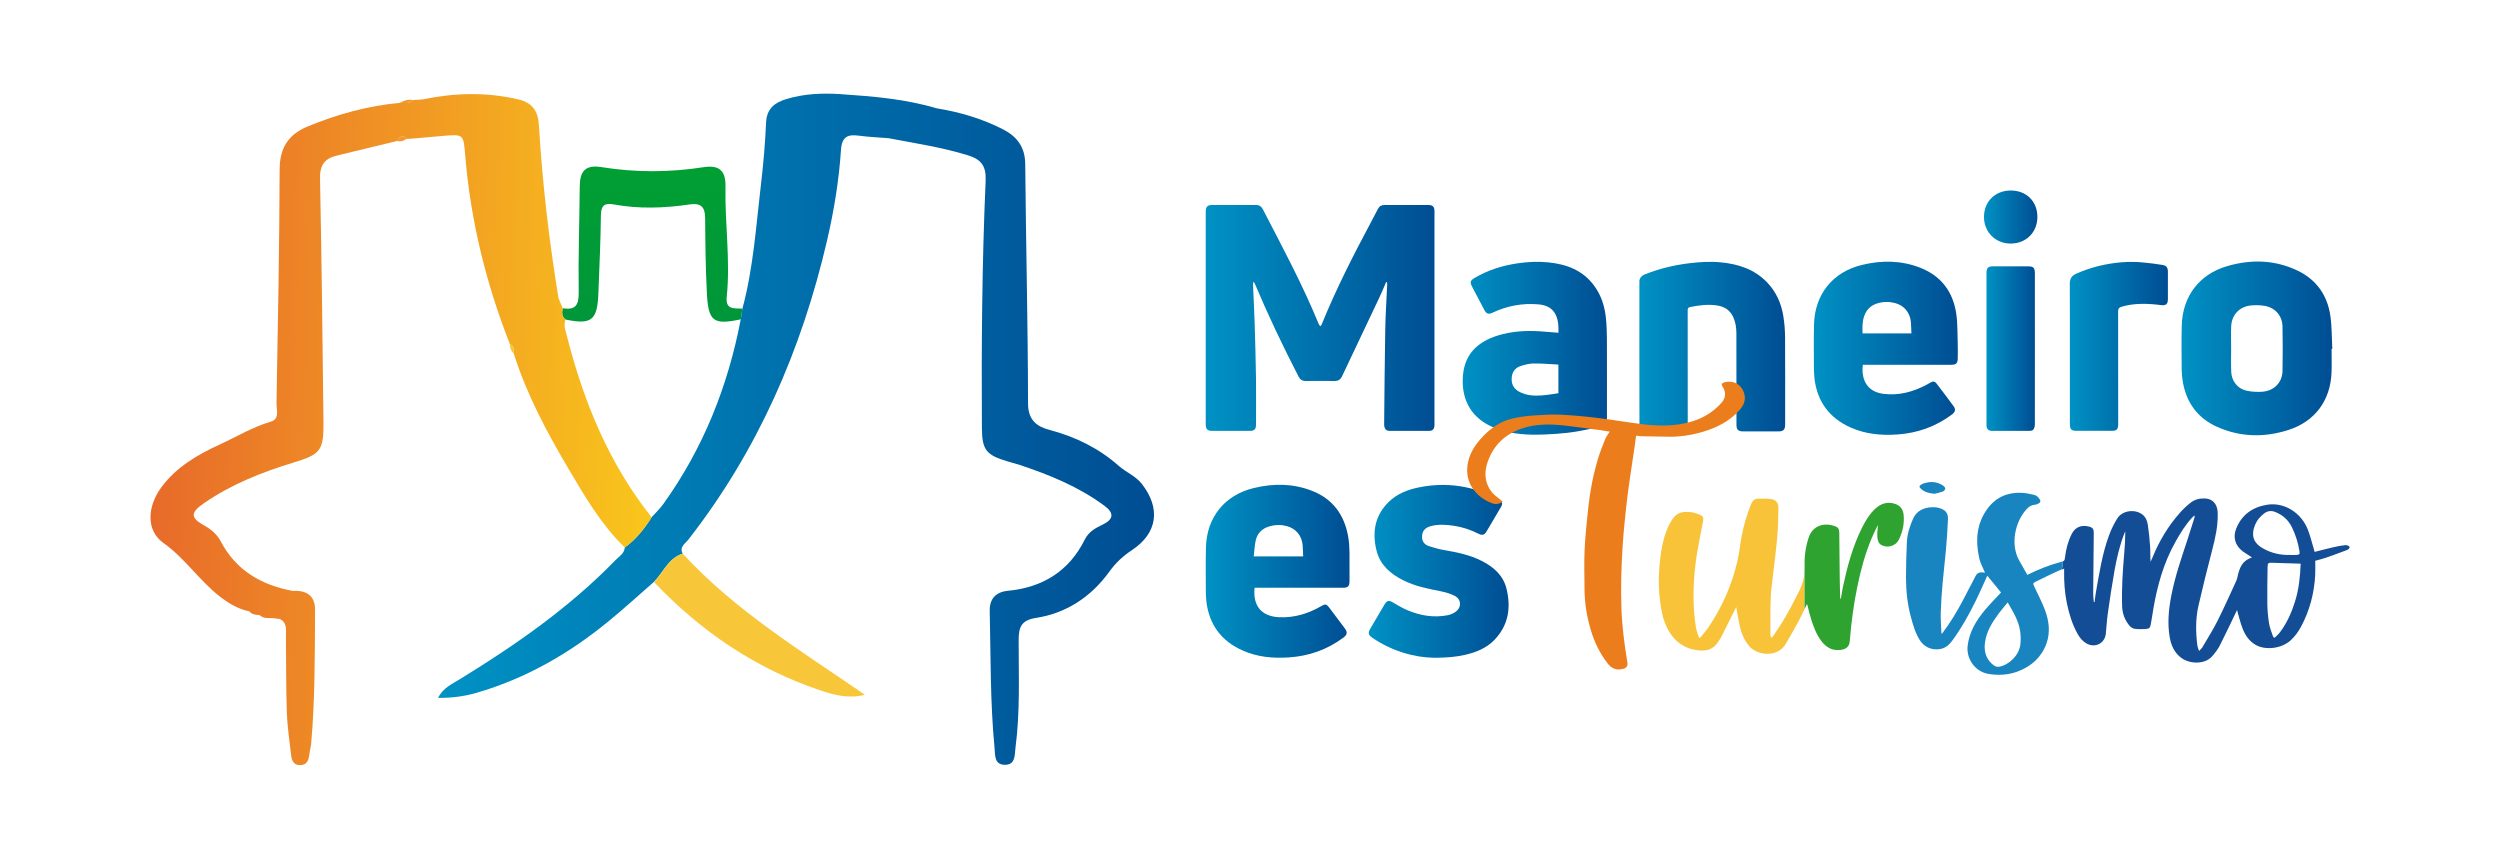 <?xml version="1.0" encoding="utf-8"?>
<!-- Generator: Adobe Illustrator 26.4.1, SVG Export Plug-In . SVG Version: 6.00 Build 0)  -->
<svg version="1.1" id="Capa_1" xmlns="http://www.w3.org/2000/svg" xmlns:xlink="http://www.w3.org/1999/xlink" x="0px" y="0px"
	 viewBox="0 0 1080 371" style="enable-background:new 0 0 1080 371;" xml:space="preserve">
<style type="text/css">
	.st0{fill:url(#SVGID_1_);}
	.st1{fill:url(#SVGID_00000170962770832262676920000012360679606743509676_);}
	.st2{fill:#F8C739;}
	.st3{fill:#F09A2E;}
	.st4{fill:url(#SVGID_00000148637800321388748700000011588178349604392337_);}
	.st5{fill:url(#SVGID_00000107589099988142629660000018037321553269475507_);}
	.st6{fill:url(#SVGID_00000147933074969968160120000002714456364239020704_);}
	.st7{fill:url(#SVGID_00000097480255917476963660000010452022186677548939_);}
	.st8{fill:url(#SVGID_00000037663361495929372520000007635628175218571177_);}
	.st9{fill:url(#SVGID_00000178909828655177971790000007662736453755395496_);}
	.st10{fill:url(#SVGID_00000059276193165364777090000016647219941848649101_);}
	.st11{fill:url(#SVGID_00000127748008227619833250000001327236801970080179_);}
	.st12{fill:url(#SVGID_00000078728341696436028570000009711930118619352765_);}
	.st13{fill:url(#SVGID_00000088827450859693068750000010422908796236380553_);}
	.st14{fill:url(#SVGID_00000028319552009610772870000016584629600646054051_);}
	.st15{fill:#1885C0;}
	.st16{fill:#134D95;}
	.st17{fill:#F8C339;}
	.st18{fill:#2FA330;}
	.st19{fill:#EB7D1C;}
</style>
<g>
	<g>
		<g>
			<linearGradient id="SVGID_1_" gradientUnits="userSpaceOnUse" x1="189.229" y1="185.433" x2="498.539" y2="185.433">
				<stop  offset="0" style="stop-color:#0092C4"/>
				<stop  offset="1" style="stop-color:#004D93"/>
			</linearGradient>
			<path class="st0" d="M493.23,209c-2.72-3.46-6.74-4.93-9.84-7.67c-8.7-7.71-18.71-12.61-29.92-15.58
				c-5.48-1.45-9.36-4.16-9.36-11.52c-0.04-34.45-0.92-68.9-1.21-103.35c-0.06-7.37-3.59-11.94-9.61-15.01
				c-9.02-4.61-18.65-7.47-28.65-9.07c-13.5-4.04-27.44-5.18-41.39-6.12c-7.93-0.54-15.86-0.22-23.59,2.13
				c-5.16,1.57-8.46,4.2-8.72,10.21c-0.38,8.85-1.15,17.71-2.19,26.51c-2.13,18-3.28,36.16-8.02,53.78
				c-0.24,1.54-0.48,3.08-0.72,4.62c-5.53,28.97-16.22,55.79-33.48,79.83c-1.47,2.05-3.35,3.8-5.04,5.69
				c-3.13,5-6.76,9.56-11.58,13.06c-0.2,2.66-2.46,3.86-4.03,5.48c-19.85,20.45-43.02,36.56-67.18,51.4
				c-3.38,2.08-7.29,3.75-9.48,8.1c6.06,0.03,11.33-0.66,16.54-2.16c21.33-6.17,40.14-17,57.2-30.99
				c6.66-5.46,13.02-11.28,19.52-16.94c4.1-4.12,6.23-10.26,12.45-12.23c-1.57-2.88,1.1-4.34,2.34-5.93
				c30.09-38.53,49.07-82.17,60.07-129.55c2.97-12.8,5.09-25.74,5.95-38.81c0.39-5.96,2.95-6.92,7.91-6.25
				c4.16,0.56,8.37,0.73,12.56,1.06c11.49,2.18,23.05,3.93,34.29,7.37c5.82,1.79,8.03,4.6,7.75,11.02
				c-1.57,35.6-1.84,71.22-1.62,106.85c0.06,9.46,1.89,11.66,11.06,14.39c1.79,0.53,3.61,0.98,5.38,1.57
				c12.92,4.3,25.45,9.43,36.51,17.61c4.38,3.24,3.86,5.89-0.79,8.14c-3.14,1.51-6.02,3.05-7.73,6.49
				c-6.79,13.62-18.14,20.63-33.1,22.08c-5.36,0.52-8.07,3.49-7.95,8.79c0.45,19.68,0.19,39.38,2.08,59
				c0.29,3.05-0.22,7.43,4.52,7.4c4.65-0.03,4.12-4.3,4.53-7.41c2.04-15.39,1.35-30.89,1.37-46.34c0.01-5.7,1.02-8.71,7.6-9.73
				c13.15-2.05,23.78-9.18,31.56-19.95c2.76-3.82,5.88-6.74,9.76-9.3C500.13,230.31,501.5,219.52,493.23,209z"/>
			
				<linearGradient id="SVGID_00000105406395428012653460000012179504985148767148_" gradientUnits="userSpaceOnUse" x1="281.799" y1="138.97" x2="281.799" y2="71.956">
				<stop  offset="0" style="stop-color:#00963A"/>
				<stop  offset="1" style="stop-color:#009F33"/>
			</linearGradient>
			<path style="fill:url(#SVGID_00000105406395428012653460000012179504985148767148_);" d="M244.33,138.04
				c-1.75-1.29-1.6-3.06-1.24-4.89c5.64,0.96,6.99-1.45,6.91-6.97c-0.23-15.22,0.32-30.45,0.45-45.68c0.06-6.41,2.3-9.45,9.42-8.3
				c14.65,2.37,29.41,2.31,44.07,0.03c6.78-1.05,9.6,1.56,9.47,8.23c-0.33,15.92,2.18,31.83,0.54,47.75
				c-0.61,5.93,3.46,4.84,6.79,5.12c-0.24,1.54-0.48,3.08-0.71,4.62c-11.86,2.52-14.05,1-14.67-11.39
				c-0.54-10.75-0.67-21.53-0.74-32.3c-0.03-4.8-1.74-6.68-6.73-5.94c-10.93,1.62-21.91,2-32.86-0.02c-3.88-0.71-5.4,0.51-5.44,4.72
				c-0.11,11.23-0.67,22.46-1.09,33.69C258.08,138.37,255.54,140.39,244.33,138.04z"/>
			<path class="st2" d="M282.49,251.41c4.1-4.12,6.23-10.26,12.45-12.23c22.72,24.7,51.18,42.01,78.68,60.95
				c-6.65,1.77-12.83,0.26-18.87-1.76C326.61,288.97,302.81,272.85,282.49,251.41z"/>
			<path class="st3" d="M171.37,60.93c1.18-1.29,2.17-3.5,4.2-0.92C174.31,60.96,172.91,61.28,171.37,60.93z"/>
			<path class="st3" d="M178.33,43.24c-1.58,1.83-3.69,1.14-5.64,1.2C174.45,43.45,176.27,42.76,178.33,43.24z"/>
			<path class="st2" d="M220.27,148.63c1.98,0.8,1.74,2.51,1.69,4.14C220.75,151.66,220.26,150.25,220.27,148.63z"/>
			
				<linearGradient id="SVGID_00000151512006457801475710000012199374405804635051_" gradientUnits="userSpaceOnUse" x1="66.436" y1="182.067" x2="282.69" y2="189.619">
				<stop  offset="0" style="stop-color:#E86A2A"/>
				<stop  offset="1" style="stop-color:#F9C61C"/>
			</linearGradient>
			<path style="fill:url(#SVGID_00000151512006457801475710000012199374405804635051_);" d="M245.01,145.53
				c-0.61-2.39-1.73-4.89-0.68-7.49c-1.75-1.29-1.6-3.06-1.24-4.89c-0.6-1.42-1.2-2.84-1.8-4.27c-4.06-24.86-7.01-49.86-8.49-75
				c-0.36-6.12-3.07-9.57-8.74-10.91c-13.82-3.26-27.66-2.91-41.49-0.02c-1.41,0.09-2.82,0.19-4.22,0.28
				c-1.58,1.83-3.69,1.14-5.64,1.2c-13.83,1.29-27.06,4.93-39.85,10.23c-8.19,3.39-12.02,9.15-12.05,18.44
				c-0.11,33.69-0.76,67.39-1.36,101.08c-0.05,2.76,1.52,6.82-2.46,7.98c-7.85,2.29-14.76,6.52-22.08,9.88
				c-9.6,4.4-18.72,9.71-25.18,18.43c-6.06,8.18-6.78,18.64,0.83,24.06c9.32,6.62,15.42,16.08,24.15,22.96
				c3.84,3.02,8.06,5.61,13,6.62c1.16,1.41,2.79,1.52,4.42,1.6l0-0.01c1.65,1.61,3.76,1.28,5.79,1.33
				c-0.36-0.66-0.78-1.08-1.24-1.35c0.46,0.27,0.88,0.69,1.24,1.35c0.99,0.13,1.98,0.26,2.97,0.39c3.28,1.57,2.6,4.63,2.64,7.33
				c0.14,10.98,0,21.97,0.38,32.94c0.21,6.27,1.18,12.53,1.89,18.78c0.26,2.26,1.23,4.11,3.9,4.07c2.62-0.04,3.55-1.77,3.84-4.12
				c0.23-1.85,0.76-3.67,0.92-5.52c1.65-19.1,1.53-38.27,1.65-57.41c0.04-6.27-3.82-8.57-9.68-8.21
				c-13.52-2.58-24.4-8.74-31.1-21.46c-1.33-2.53-3.76-4.96-6.79-6.62c-6.43-3.53-6.38-5.71-0.38-9.85
				c11.87-8.19,25.11-13.41,38.79-17.57c11.45-3.48,12.93-5.15,12.79-17.32c-0.39-35.09-0.77-70.18-1.49-105.26
				c-0.12-5.8,1.94-8.72,7.27-9.99c8.63-2.05,17.24-4.17,25.86-6.26c1.18-1.29,2.17-3.5,4.2-0.92c0.93-0.06,1.87-0.12,2.8-0.18
				c4.19-0.37,8.37-0.73,12.56-1.1c9.44-0.84,9.27-0.8,10.03,8.36c2.32,28.15,8.97,55.29,19.31,81.55c1.98,0.8,1.74,2.51,1.69,4.14
				l0,0c5.57,17.67,14.27,33.86,23.62,49.72c7.1,12.05,14.18,24.15,24.34,34.02c4.82-3.5,8.46-8.05,11.58-13.06
				C263.17,200.38,252.21,173.83,245.01,145.53z M116.24,265.56c-0.34-0.13-0.68-0.27-1.05-0.28
				C115.55,265.29,115.89,265.43,116.24,265.56z M114.99,265.29c-0.96,0-1.98,0.23-2.95,0.29l0,0l0,0l0,0l0,0
				C113.01,265.52,114.03,265.29,114.99,265.29z"/>
		</g>
	</g>
	<g>
		<g>
			
				<linearGradient id="SVGID_00000074421472590523968660000000167267020987505851_" gradientUnits="userSpaceOnUse" x1="520.857" y1="137.353" x2="619.676" y2="137.353">
				<stop  offset="0" style="stop-color:#0092C4"/>
				<stop  offset="1" style="stop-color:#004D93"/>
			</linearGradient>
			<path style="fill:url(#SVGID_00000074421472590523968660000000167267020987505851_);" d="M598.78,121.88
				c-0.94,2.18-1.82,4.38-2.84,6.52c-5.38,11.39-10.8,22.77-16.18,34.16c-0.67,1.42-1.68,2.06-3.27,2.03
				c-4.13-0.06-8.26-0.05-12.38,0c-1.54,0.02-2.47-0.61-3.18-1.99c-6.74-13.1-13.09-26.39-18.81-39.96
				c-0.11-0.27-0.28-0.52-0.43-0.77c-0.1,0.02-0.2,0.03-0.3,0.05c-0.03,0.39-0.09,0.78-0.08,1.16c0.22,5.33,0.51,10.66,0.68,15.99
				c0.25,8,0.47,16,0.59,24.01c0.1,6.72,0.03,13.45,0.02,20.18c0,2.22-0.66,2.88-2.84,2.88c-5.37,0-10.75,0-16.12,0
				c-1.98,0-2.71-0.71-2.77-2.67c-0.01-0.32,0-0.64,0-0.96c0-30.11,0-60.21,0-90.32c0-0.43-0.02-0.86,0.02-1.28
				c0.14-1.65,0.88-2.34,2.56-2.34c6.41-0.01,12.81,0,19.22-0.01c1.37,0,2.26,0.64,2.87,1.83c8.49,16.39,17.21,32.67,24.22,49.77
				c0.12,0.29,0.41,0.51,0.62,0.76c0.19-0.23,0.45-0.43,0.55-0.7c6.12-15.01,13.41-29.45,21.06-43.72c1.11-2.06,2.19-4.14,3.26-6.23
				c0.6-1.17,1.5-1.72,2.82-1.71c6.37,0.02,12.74,0,19.11,0.01c1.71,0,2.47,0.75,2.51,2.46c0.01,0.5,0,1,0,1.49
				c0,30.11,0,60.21,0,90.32c0,0.46,0.03,0.93-0.04,1.39c-0.17,1.18-0.89,1.89-2.07,1.89c-5.8,0.02-11.6,0.02-17.4,0
				c-1.19-0.01-1.9-0.67-2.15-1.84c-0.06-0.28-0.09-0.56-0.08-0.85c0.14-13.63,0.22-27.26,0.47-40.88
				c0.12-6.61,0.56-13.22,0.85-19.83c0.01-0.27-0.07-0.55-0.1-0.83C599.02,121.9,598.9,121.89,598.78,121.88z"/>
			
				<linearGradient id="SVGID_00000147179206731078886170000007522286910368809094_" gradientUnits="userSpaceOnUse" x1="942.433" y1="150.498" x2="1007.562" y2="150.498">
				<stop  offset="0" style="stop-color:#0092C4"/>
				<stop  offset="1" style="stop-color:#004D93"/>
			</linearGradient>
			<path style="fill:url(#SVGID_00000147179206731078886170000007522286910368809094_);" d="M1007.24,150.73
				c0,3.42,0.12,6.84-0.02,10.25c-0.48,12.02-7.13,21.07-18.6,24.76c-10.4,3.34-20.85,3.14-30.9-1.37
				c-8.43-3.79-13.28-10.54-14.78-19.65c-0.28-1.68-0.44-3.39-0.45-5.09c-0.04-6.33-0.13-12.67,0.03-19
				c0.32-12.55,7.49-22.1,19.53-25.64c10.24-3.01,20.47-2.8,30.26,1.8c8.25,3.88,13.09,10.62,14.4,19.58
				c0.69,4.72,0.59,9.56,0.84,14.35C1007.45,150.72,1007.35,150.72,1007.24,150.73z M963.85,150.62
				C963.85,150.62,963.86,150.62,963.85,150.62c0.01,3.34-0.1,6.69,0.04,10.02c0.17,4.02,2.73,7.27,6.63,8.14
				c2.18,0.49,4.51,0.59,6.74,0.45c5.05-0.32,8.68-3.97,8.78-8.87c0.13-6.43,0.12-12.87,0-19.3c-0.09-4.6-3.02-8.04-7.56-8.9
				c-1.95-0.37-4.03-0.39-6.02-0.21c-4.93,0.44-8.35,4.02-8.59,8.98C963.72,144.14,963.85,147.38,963.85,150.62z"/>
			
				<linearGradient id="SVGID_00000150090338083279105500000011557856538066955683_" gradientUnits="userSpaceOnUse" x1="631.871" y1="150.454" x2="694.19" y2="150.454">
				<stop  offset="0" style="stop-color:#0092C4"/>
				<stop  offset="1" style="stop-color:#004D93"/>
			</linearGradient>
			<path style="fill:url(#SVGID_00000150090338083279105500000011557856538066955683_);" d="M673.25,143.76
				c0.07-2.66,0-5.27-1.16-7.72c-1.46-3.07-4.2-4.25-7.34-4.54c-6.97-0.64-13.65,0.59-19.98,3.59c-1.69,0.8-2.64,0.51-3.51-1.13
				c-1.78-3.36-3.56-6.72-5.31-10.09c-1.03-1.97-0.82-2.68,1.09-3.81c5.74-3.38,11.97-5.33,18.53-6.3c4.41-0.65,8.85-0.88,13.3-0.42
				c7.97,0.81,15.01,3.46,19.91,10.23c2.95,4.07,4.43,8.73,4.96,13.66c0.33,3.07,0.43,6.17,0.44,9.26
				c0.05,11.35,0.02,22.7,0.02,34.06c0,2.18-0.52,2.87-2.65,3.49c-6.23,1.82-12.59,2.93-19.05,3.37c-3.69,0.25-7.39,0.45-11.08,0.36
				c-5.92-0.15-11.74-1.03-17.2-3.55c-9.49-4.38-13.07-12.71-12.21-22.18c0.84-9.3,6.55-14.45,14.97-17.08
				c6.11-1.9,12.42-2.24,18.78-1.8C668.19,143.34,670.64,143.55,673.25,143.76z M673.23,157.49c-3.65-0.18-7.23-0.51-10.8-0.46
				c-1.91,0.03-3.86,0.54-5.69,1.16c-2.33,0.8-3.55,2.67-3.69,5.12c-0.14,2.37,0.68,4.36,2.76,5.63c0.98,0.6,2.09,1.06,3.2,1.37
				c2.92,0.83,5.92,0.66,8.89,0.34c1.78-0.2,3.55-0.51,5.33-0.77C673.23,165.76,673.23,161.82,673.23,157.49z"/>
			
				<linearGradient id="SVGID_00000150063922755805774160000012803150666858949786_" gradientUnits="userSpaceOnUse" x1="783.575" y1="150.444" x2="845.789" y2="150.444">
				<stop  offset="0" style="stop-color:#0092C4"/>
				<stop  offset="1" style="stop-color:#004D93"/>
			</linearGradient>
			<path style="fill:url(#SVGID_00000150063922755805774160000012803150666858949786_);" d="M804.74,157.58
				c-0.79,6.81,2.13,11.71,8.91,12.56c6.61,0.83,12.75-0.83,18.57-3.89c0.63-0.33,1.23-0.71,1.85-1.05c1-0.55,1.77-0.49,2.46,0.41
				c2.53,3.3,5.05,6.61,7.49,9.97c0.93,1.28,0.6,2.43-0.69,3.41c-7,5.28-14.9,8.09-23.64,8.7c-6.98,0.49-13.79-0.14-20.23-3.01
				c-9.15-4.09-14.4-11.14-15.6-21.12c-0.22-1.86-0.25-3.76-0.26-5.64c-0.02-5.94-0.09-11.89,0.06-17.83
				c0.34-13,8.11-22.61,20.75-25.66c8.51-2.05,17.01-1.98,25.25,1.28c8.89,3.52,13.99,10.29,15.41,19.63
				c0.66,4.33,0.51,8.78,0.67,13.18c0.08,2.06,0.02,4.13,0.01,6.19c-0.01,2.21-0.65,2.87-2.85,2.87c-12.28,0.01-24.55,0-36.83,0
				C805.63,157.58,805.17,157.58,804.74,157.58z M825.73,144.03c-0.08-1.71-0.09-3.37-0.24-5.02c-0.38-4.02-2.96-7.08-6.81-8.09
				c-2.52-0.66-5.06-0.63-7.57,0.11c-2.82,0.83-4.74,2.63-5.74,5.39c-0.89,2.45-0.83,5-0.74,7.6
				C811.65,144.03,818.6,144.03,825.73,144.03z"/>
			
				<linearGradient id="SVGID_00000137109518750681808970000012424181935734547341_" gradientUnits="userSpaceOnUse" x1="708.206" y1="149.736" x2="771.191" y2="149.736">
				<stop  offset="0" style="stop-color:#0092C4"/>
				<stop  offset="1" style="stop-color:#004D93"/>
			</linearGradient>
			<path style="fill:url(#SVGID_00000137109518750681808970000012424181935734547341_);" d="M708.21,152.62
				c0-10.03,0-20.07,0.01-30.1c0-0.74-0.07-1.59,0.26-2.19c0.37-0.68,1.06-1.37,1.78-1.66c6.21-2.54,12.67-4.1,19.33-4.93
				c4.64-0.58,9.28-0.85,13.94-0.39c7.51,0.74,14.39,2.99,19.79,8.58c3.93,4.06,6.16,9.02,7.06,14.53c0.5,3.07,0.75,6.22,0.77,9.33
				c0.08,12.31,0.03,24.62,0.03,36.94c0,0.28,0.01,0.57,0,0.85c-0.06,2.09-0.77,2.77-2.89,2.78c-5.12,0-10.25,0-15.37,0
				c-2,0-2.77-0.77-2.77-2.78c-0.01-13.24,0-26.48-0.03-39.71c-0.01-2.35-0.37-4.67-1.35-6.85c-1.39-3.08-3.9-4.62-7.12-5.08
				c-3.88-0.55-7.72-0.09-11.54,0.71c-0.84,0.18-1.04,0.57-1.03,1.38c0.02,16.16,0.02,32.31,0.02,48.47c0,0.36,0,0.71,0,1.07
				c-0.04,2.13-0.71,2.8-2.83,2.8c-5.05,0-10.11,0-15.16,0c-2.19,0-2.87-0.69-2.87-2.99C708.2,173.12,708.21,162.87,708.21,152.62z"
				/>
			
				<linearGradient id="SVGID_00000170980813325431431220000000715720672851549326_" gradientUnits="userSpaceOnUse" x1="894.148" y1="149.641" x2="936.535" y2="149.641">
				<stop  offset="0" style="stop-color:#0092C4"/>
				<stop  offset="1" style="stop-color:#004D93"/>
			</linearGradient>
			<path style="fill:url(#SVGID_00000170980813325431431220000000715720672851549326_);" d="M894.18,152.62c0-10,0.04-20-0.03-30
				c-0.02-2.24,0.82-3.52,2.86-4.42c6.3-2.79,12.87-4.36,19.73-4.91c5.87-0.47,11.64,0.25,17.4,1.16c1.71,0.27,2.38,1.1,2.39,2.84
				c0.01,4.02,0.01,8.04,0,12.06c-0.01,2.03-0.9,2.71-2.89,2.46c-5.74-0.71-11.47-0.97-17.13,0.71c-1.08,0.32-1.49,0.77-1.48,1.97
				c0.05,15.94,0.03,31.89,0.03,47.83c0,0.43,0.01,0.85-0.01,1.28c-0.07,1.89-0.73,2.52-2.64,2.52c-5.05,0-10.11,0-15.16,0
				c-2.49,0-3.06-0.57-3.06-3.09C894.18,172.91,894.18,162.76,894.18,152.62z"/>
			
				<linearGradient id="SVGID_00000027597527069938809590000000923217318812857777_" gradientUnits="userSpaceOnUse" x1="858.162" y1="150.596" x2="879.073" y2="150.596">
				<stop  offset="0" style="stop-color:#0092C4"/>
				<stop  offset="1" style="stop-color:#004D93"/>
			</linearGradient>
			<path style="fill:url(#SVGID_00000027597527069938809590000000923217318812857777_);" d="M879.07,150.61
				c0,10.74,0,21.49-0.01,32.23c0,0.53-0.02,1.07-0.13,1.59c-0.22,1.1-0.88,1.7-1.99,1.7c-5.51,0.02-11.03,0.03-16.54,0
				c-1.37-0.01-2.15-0.85-2.23-2.21c-0.02-0.35-0.01-0.71-0.01-1.07c0-21.56,0-43.11,0-64.67c0-2.54,0.6-3.13,3.13-3.13
				c4.87,0,9.75,0,14.62,0c2.56,0,3.15,0.58,3.15,3.12C879.07,128.98,879.07,139.79,879.07,150.61z"/>
			
				<linearGradient id="SVGID_00000093138734809687035590000008274217173116175785_" gradientUnits="userSpaceOnUse" x1="857.08" y1="93.756" x2="880.154" y2="93.756">
				<stop  offset="0" style="stop-color:#0092C4"/>
				<stop  offset="1" style="stop-color:#004D93"/>
			</linearGradient>
			<path style="fill:url(#SVGID_00000093138734809687035590000008274217173116175785_);" d="M868.67,82.3
				c6.77,0.01,11.5,4.73,11.48,11.46c-0.01,6.62-4.91,11.47-11.56,11.46c-6.58-0.01-11.54-4.98-11.51-11.53
				C857.1,87.03,861.93,82.29,868.67,82.3z"/>
		</g>
		<g>
			
				<linearGradient id="SVGID_00000115502322001491743330000009652438489541570714_" gradientUnits="userSpaceOnUse" x1="520.857" y1="246.777" x2="582.985" y2="246.777">
				<stop  offset="0" style="stop-color:#0092C4"/>
				<stop  offset="1" style="stop-color:#004D93"/>
			</linearGradient>
			<path style="fill:url(#SVGID_00000115502322001491743330000009652438489541570714_);" d="M541.99,253.91
				c-0.83,7.56,2.76,12.39,10.62,12.73c6.61,0.29,12.68-1.58,18.35-4.9c1.47-0.87,2.11-0.78,3.16,0.6c2.3,3.03,4.58,6.06,6.84,9.12
				c1.26,1.7,1.04,2.76-0.67,4.03c-6.97,5.18-14.81,7.92-23.46,8.51c-6.9,0.47-13.63-0.15-20-2.98
				c-9.19-4.08-14.47-11.13-15.67-21.15c-0.21-1.72-0.25-3.47-0.25-5.21c-0.01-6.08-0.09-12.16,0.06-18.23
				c0.34-12.98,8.11-22.59,20.74-25.62c8.51-2.05,16.99-1.98,25.22,1.28c8.88,3.52,13.8,10.31,15.46,19.6
				c0.84,4.69,0.56,9.42,0.6,14.14c0.02,1.74,0.01,3.48,0,5.22c-0.01,2.2-0.65,2.86-2.86,2.86c-12.26,0.01-24.53,0-36.79,0
				C542.87,253.91,542.42,253.91,541.99,253.91z M541.62,240.36c7.31,0,14.25,0,21.35,0c-0.08-1.69-0.1-3.31-0.24-4.93
				c-0.34-4-2.89-7.07-6.73-8.13c-2.44-0.68-4.91-0.66-7.36,0c-3.2,0.87-5.42,2.87-6.16,6.11
				C541.97,235.64,541.9,237.95,541.62,240.36z"/>
			
				<linearGradient id="SVGID_00000124847134412168904990000006472802348186914227_" gradientUnits="userSpaceOnUse" x1="591.291" y1="246.818" x2="651.738" y2="246.818">
				<stop  offset="0" style="stop-color:#0092C4"/>
				<stop  offset="1" style="stop-color:#004D93"/>
			</linearGradient>
			<path style="fill:url(#SVGID_00000124847134412168904990000006472802348186914227_);" d="M619.8,284.16
				c-8.85-0.08-18.28-2.82-26.8-8.53c-1.94-1.3-2.15-2.15-0.98-4.14c1.97-3.37,3.96-6.73,5.94-10.09c0.09-0.15,0.18-0.31,0.27-0.46
				c1-1.52,1.79-1.66,3.37-0.76c2.06,1.18,4.09,2.45,6.26,3.37c5.62,2.39,11.48,3.41,17.56,2.22c1.15-0.23,2.31-0.75,3.29-1.4
				c2.74-1.82,2.69-5.44-0.23-6.94c-1.92-0.99-4.09-1.61-6.22-2.03c-5.5-1.08-10.99-2.16-16.06-4.71
				c-5.46-2.75-9.93-6.53-11.5-12.68c-2.03-7.93-0.83-15.26,5.26-21.21c3.53-3.44,7.99-5.21,12.75-6.2
				c12.19-2.53,23.76-0.7,34.74,5.1c1.5,0.79,1.85,1.79,1.01,3.24c-2.09,3.63-4.22,7.23-6.38,10.82c-0.83,1.38-1.8,1.61-3.37,0.82
				c-3.42-1.72-6.99-2.92-10.78-3.47c-3.21-0.47-6.44-0.67-9.63,0.12c-2.82,0.69-4.08,2.33-3.97,4.97c0.08,1.92,1.22,3.14,2.89,3.7
				c2.17,0.73,4.41,1.34,6.66,1.73c5.6,0.97,11.15,2.1,16.27,4.71c5.13,2.61,9.27,6.26,10.67,12.03c2.01,8.24,0.8,15.9-5.37,22.2
				c-3.38,3.45-7.74,5.19-12.36,6.28C629.2,283.77,625.21,284.12,619.8,284.16z"/>
		</g>
		<g>
			<path class="st15" d="M890.09,242.82c-4.92,1.32-9.62,3.19-14.28,5.53c-1.13-2-2.25-4.02-3.41-6.02
				c-4.1-7.07-1.9-17.12,3.23-22.52c0.98-1.03,2.09-1.7,3.57-1.79c0.6-0.03,1.22-0.39,1.76-0.72c0.55-0.33,0.6-0.85,0.28-1.44
				c-0.59-1.05-1.45-1.84-2.58-2.1c-1.73-0.41-3.5-0.77-5.27-0.86c-6.06-0.31-11.14,1.91-14.74,6.76
				c-4.81,6.49-5.33,13.91-3.61,21.53c0.48,2.15,1.64,4.15,2.48,6.2c-0.09-0.01-0.31-0.04-0.53-0.07c-1.43-0.21-2.75-0.09-3.58,1.6
				c-0.97,1.99-2.08,3.91-3.08,5.89c-2.63,5.21-5.38,10.34-8.68,15.17c-0.87,1.27-1.79,2.51-2.83,3.94
				c-0.09-0.49-0.16-0.71-0.16-0.93c-0.1-2.8-0.35-5.61-0.26-8.41c0.14-4.27,0.44-8.53,0.81-12.78c0.42-4.84,1.05-9.65,1.46-14.49
				c0.38-4.35,0.65-8.71,0.85-13.07c0.13-2.76-1.3-4.07-3.82-4.8c-0.68-0.2-1.41-0.3-2.12-0.32c-3.28-0.1-7.27,0.81-9.15,5.01
				c-1.45,3.25-2.51,6.59-2.67,10.13c-0.23,5.15-0.39,10.3-0.37,15.45c0.02,5.68,0.62,11.32,2.11,16.83
				c0.94,3.49,1.92,6.97,3.89,10.06c1.93,3.03,5.28,4.4,8.78,3.78c2.38-0.42,3.94-1.9,5.28-3.73c3.82-5.19,6.94-10.8,9.79-16.54
				c1.88-3.77,3.54-7.65,5.27-11.42c1.96,2.39,3.97,4.85,5.94,7.26c-2.34,2.53-4.69,4.89-6.83,7.43c-3.81,4.51-6.81,9.42-7.59,15.47
				c-0.73,5.67,3.18,11.25,8.81,12.24c4.39,0.77,8.74,0.53,12.9-1.05c5.81-2.21,10.17-6.08,12.32-12.03
				c1.73-4.82,1.13-9.69-0.59-14.36c-1.28-3.47-3.04-6.76-4.6-10.12c-0.7-1.51-0.76-1.59,0.76-2.35c3.17-1.59,6.38-3.09,9.59-4.6
				c0.41-0.2,0.89-0.36,1.34-0.52c0.48-1.18,0.66-2.36,0.55-3.54C890.87,242.61,890.54,242.7,890.09,242.82z M872.76,278.64
				c-0.58,4.4-4.72,8.57-9.1,9.38c-1.36,0.25-2.41-0.55-3.3-1.39c-2.62-2.46-3.3-5.62-2.85-9.04c0.64-4.84,3.17-8.83,6.01-12.64
				c1.17-1.56,2.46-3.04,3.81-4.71c2.37,4.13,4.8,8.01,5.4,12.64C872.98,274.78,873.01,276.75,872.76,278.64z"/>
			<path class="st16" d="M1014.93,236.15c-0.16-0.4-1.16-0.71-1.74-0.65c-1.68,0.17-3.34,0.48-4.99,0.86
				c-2.75,0.63-5.47,1.35-8.3,2.06c-0.13-0.5-0.23-0.94-0.36-1.36c-0.85-2.8-1.52-5.66-2.59-8.37
				c-2.84-7.13-10.06-11.87-17.59-10.64c-6.29,1.03-10.91,4.3-13.32,10.3c-1.51,3.74-0.45,7.3,2.73,9.75c1,0.77,2.11,1.4,3.17,2.1
				c0.28,0.18,0.55,0.37,0.91,0.62c-3.2,1.14-4.86,2.79-6,7.27c-0.24,0.94-0.37,1.94-0.77,2.81c-2.66,5.79-5.25,11.62-8.12,17.32
				c-1.97,3.92-4.33,7.64-6.55,11.43c-0.29,0.5-0.79,0.88-1.42,1.56c-0.31-0.96-0.63-1.61-0.72-2.28
				c-0.75-5.83-0.83-11.66,0.5-17.41c1.84-7.98,3.81-15.94,5.88-23.86c1.39-5.32,2.57-10.63,2.4-16.17
				c-0.11-3.69-2.16-6.02-5.45-6.16c-2.29-0.1-4.46,0.41-6.25,1.83c-1.58,1.24-3.07,2.63-4.42,4.13
				c-5.19,5.78-9.11,12.36-12.05,19.53c-0.26,0.64-0.56,1.26-0.84,1.9c-0.16-2.27-0.04-4.49-0.19-6.7
				c-0.21-3.11-0.53-6.22-0.99-9.31c-0.24-1.64-0.87-3.25-2.23-4.35c-3.23-2.61-8.78-1.89-10.97,1.62
				c-1.42,2.27-2.62,4.74-3.55,7.26c-2.96,8.01-4.21,16.43-5.7,24.78c-0.24,1.35-0.37,2.71-0.55,4.07c-0.11,0-0.22,0-0.32,0
				c-0.1-1.22-0.28-2.43-0.28-3.65c0.06-8.71,0.15-17.42,0.25-26.13c0.02-1.67-0.36-2.38-1.99-2.81c-2.67-0.71-5.75-0.32-7.5,3.11
				c-1.59,3.11-2.45,6.43-2.9,9.87c-0.18,1.4-0.21,1.75-0.96,2.04c0.11,1.18-0.07,2.36-0.55,3.54c0.37-0.14,0.7-0.28,1.1-0.43
				c0,0.41,0,0.69,0,0.98c-0.08,4.67,0.23,9.32,1.17,13.9c0.96,4.67,2.33,9.21,4.68,13.39c0.94,1.67,2.12,3.12,3.83,4.08
				c3.68,2.07,7.86,0,8.32-4.17c0.32-2.91,0.44-5.85,0.86-8.75c0.89-6.22,1.8-12.43,2.91-18.61c0.98-5.44,2.22-10.84,4.25-16.01
				c0.12-0.31,0.27-0.6,0.4-0.91c0,3.12-0.17,6.17-0.43,9.21c-0.67,7.7-1.2,15.41-0.94,23.15c0.11,3.23,1.19,6.06,3.25,8.49
				c0.52,0.62,1.42,1.16,2.21,1.26c1.57,0.21,3.18,0.18,4.76,0.08c1.46-0.09,1.88-0.5,2.15-1.94c0.43-2.27,0.74-4.56,1.13-6.84
				c1.72-10.03,4.44-19.74,9.44-28.69c2.13-3.82,4.4-7.55,7.4-10.77c0.29-0.31,0.63-0.55,0.95-0.83c0.08,0.48,0.02,0.83-0.09,1.16
				c-0.98,3.07-1.94,6.14-2.94,9.2c-2.64,8.03-5.42,16.03-7.02,24.36c-1.15,5.95-1.73,11.94-0.67,17.97
				c0.6,3.43,1.92,6.45,4.76,8.69c3.62,2.86,10.37,3.18,13.6-0.56c1.25-1.45,2.45-3,3.31-4.69c2.46-4.81,4.73-9.71,7.08-14.57
				c0.13-0.27,0.25-0.54,0.32-0.67c0.75,2.57,1.36,5.21,2.3,7.72c1.11,2.97,2.82,5.6,5.65,7.27c4.33,2.55,11.37,1.65,15.24-1.93
				c1.81-1.68,3.26-3.64,4.43-5.81c3.76-7,5.73-14.5,6.15-22.41c0.11-2.04,0.02-4.1,0.02-6.13c1.69-0.48,3.18-0.82,4.62-1.32
				c3-1.04,5.99-2.14,8.96-3.28C1014.35,237.42,1015.25,236.96,1014.93,236.15z M973.35,229.95c0.11-1.17,0.47-2.37,0.94-3.45
				c0.8-1.85,2.11-3.35,3.7-4.6c1.45-1.15,3.01-1.44,4.76-0.78c3.36,1.27,5.85,3.53,7.4,6.73c1.57,3.26,2.66,6.7,3.22,10.29
				c0.19,1.2,0.01,1.47-1.2,1.58c-0.94,0.08-1.89,0.02-2.83,0.02c-4.22,0.11-8.21-0.79-11.88-2.92
				C974.84,235.3,973.05,233.18,973.35,229.95z M991.44,259.88c-1.48,4.72-3.46,9.2-6.43,13.18c-0.52,0.7-1.16,1.32-1.79,1.94
				c-0.67,0.65-1.03,0.63-1.35-0.27c-0.64-1.8-1.35-3.62-1.65-5.49c-0.43-2.72-0.69-5.5-0.73-8.26c-0.08-5.38,0.03-10.76,0.11-16.14
				c0.02-1.5,0.35-1.77,1.58-1.73c4.01,0.13,8.01,0.24,12.02,0.37c0.19,0.01,0.38,0.02,0.69,0.04
				C993.67,249.13,993.1,254.59,991.44,259.88z"/>
			<path class="st17" d="M776.65,256.43c-0.32,0.57-0.58,1.17-0.87,1.75c-2.85,5.72-6.01,11.26-9.71,16.48
				c-0.21,0.3-0.49,0.55-0.8,0.88c-0.14-0.24-0.23-0.34-0.26-0.46c-0.08-0.35-0.2-0.7-0.2-1.05c0.03-5.41-0.07-10.83,0.16-16.23
				c0.16-3.7,0.77-7.38,1.18-11.07c0.55-4.95,1.23-9.9,1.64-14.86c0.34-4.15,0.43-8.33,0.48-12.5c0.03-2.2-1.08-3.48-3.3-3.8
				c-1.72-0.25-3.5-0.08-5.25-0.16c-1.95-0.08-2.77,1.09-3.4,2.72c-1.65,4.26-2.99,8.61-3.85,13.08c-0.71,3.71-1.06,7.49-1.91,11.16
				c-2.35,10.25-6.55,19.74-12.4,28.48c-1.13,1.68-2.52,3.19-3.79,4.78c-0.12-0.04-0.25-0.08-0.37-0.13
				c-0.44-1.39-1.04-2.74-1.3-4.16c-0.4-2.24-0.67-4.51-0.83-6.78c-0.61-8.69-0.12-17.34,1.32-25.92c0.75-4.49,1.69-8.95,2.54-13.43
				c0.29-1.51-0.05-2.29-1.49-2.88c-1.16-0.48-2.4-0.92-3.63-1.06c-4.43-0.49-6.53,0.34-8.63,3.8c-0.45,0.75-0.88,1.53-1.24,2.32
				c-2.55,5.6-3.39,11.59-3.89,17.64c-0.42,5.08-0.31,10.17,0.38,15.23c0.51,3.75,1.21,7.44,2.91,10.88
				c2.94,5.95,7.59,9.38,14.28,9.88c3.15,0.24,5.79-0.71,7.61-3.43c0.56-0.84,1.18-1.65,1.63-2.55c1.99-3.91,3.93-7.86,5.89-11.79
				c0.17-0.33,0.34-0.66,0.51-0.98c0.48,2.69,0.88,5.35,1.46,7.96c0.74,3.33,1.99,6.43,4.29,9.07c3.37,3.86,12.26,5,15.76-1.34
				c1.75-3.16,3.64-6.24,5.35-9.43c0.94-1.77,1.79-3.6,2.65-5.44c0-4.86,0-12.92,0-17.32C779.55,249.66,778.52,253.11,776.65,256.43
				z"/>
			<path class="st18" d="M822.34,222.21c-0.26-2.29-1.52-3.87-3.72-4.56c-3.09-0.97-5.84-0.26-8.25,1.89
				c-2.65,2.37-4.45,5.35-6.01,8.49c-4.03,8.1-6.36,16.76-8.23,25.56c-0.36,1.68-0.58,3.38-0.87,5.07c-0.07,0-0.14,0-0.22,0
				c-0.04-0.28-0.1-0.55-0.1-0.83c-0.07-2.51-0.14-5.02-0.17-7.53c-0.08-6.69-0.12-13.38-0.2-20.06c-0.02-1.85-0.47-2.47-2.24-3.06
				c-4.07-1.36-9.21-0.46-11.04,5.22c-1.31,4.05-1.88,8.25-1.69,12.43c0.01,0.33-0.03,0.65-0.03,0.98c0,4.4,0,12.46,0,17.32
				c0.34-0.73,0.67-1.45,1.02-2.18c0.1,0.22,0.18,0.36,0.22,0.51c0.54,2.07,0.99,4.18,1.65,6.22c1.06,3.25,2.24,6.45,4.35,9.23
				c2.18,2.87,4.89,4.38,8.61,3.81c2.14-0.32,3.42-1.4,3.65-3.52c0.24-2.24,0.4-4.48,0.64-6.71c0.82-7.58,2.09-15.09,3.87-22.5
				c1.66-6.88,3.86-13.57,7.03-19.92c0.18-0.36,0.4-0.71,0.73-1.27c-0.13,1.12-0.27,1.96-0.32,2.8c-0.05,0.84-0.07,1.7,0.01,2.54
				c0.13,1.36,0.49,2.68,1.83,3.37c2.7,1.38,6.13,0.31,7.46-2.38C822,229.68,822.77,226.04,822.34,222.21z"/>
			<path class="st19" d="M695.41,186.46c-1.61-0.25-3.11-0.51-4.61-0.71c-4.81-0.64-9.62-1.3-14.44-1.86
				c-6.66-0.78-13.29-0.87-19.7,1.49c-7.19,2.65-12.02,7.72-14.26,15.01c-1.31,4.3-0.81,8.56,2.07,12.23
				c0.87,1.11,2.11,1.92,3.19,2.85c0.46,0.4,0.94,0.78,1.54,1.29c-1.48,0.93-2.93,1.25-4.39,0.73c-7.73-2.75-12.64-9.82-10.51-18.34
				c0.87-3.5,2.67-6.48,5.01-9.17c3.85-4.42,8.36-7.89,14.18-9.21c2.82-0.64,5.71-1.04,8.59-1.25c3.99-0.29,8.02-0.56,12.01-0.38
				c5.53,0.25,11.05,0.8,16.54,1.46c6.46,0.78,12.88,1.95,19.34,2.71c7.13,0.84,14.27,0.84,21.22-1.32
				c4.92-1.53,9.17-4.2,12.58-8.09c1.85-2.11,1.9-4.69,0.31-7c-0.55-0.79-0.32-1.36,0.68-1.66c4.1-1.25,7.85,0.95,8.84,5.19
				c0.66,2.83-0.57,5.03-2.37,6.99c-4.22,4.62-9.58,7.32-15.48,9.08c-4.93,1.47-9.97,2.26-15.12,2.16c-3.75-0.07-7.5-0.11-11.25-0.2
				c-0.84-0.02-1.67-0.15-2.6-0.24c-0.19,1.43-0.35,2.78-0.54,4.13c-0.68,4.64-1.41,9.27-2.07,13.91c-0.6,4.22-1.19,8.45-1.65,12.69
				c-0.58,5.41-1.14,10.83-1.5,16.26c-0.61,9.21-0.88,18.44-0.56,27.68c0.27,7.87,1.29,15.64,2.59,23.39
				c0.22,1.34-0.4,2.26-1.73,2.64c-2.73,0.78-5.02,0.04-6.81-2.3c-3.33-4.33-5.72-9.14-7.27-14.38c-1.75-5.91-2.73-11.93-2.74-18.09
				c-0.01-5.48-0.21-10.97,0.04-16.44c0.28-5.98,0.91-11.96,1.53-17.92c0.75-7.2,2.1-14.3,4.15-21.24c0.91-3.08,2.12-6.07,3.3-9.06
				C693.96,188.48,694.71,187.58,695.41,186.46z"/>
			<path class="st15" d="M835.68,213.32c-2.18-0.23-4.19-0.61-5.81-2.15c-0.8-0.76-0.9-1.19,0.01-1.77c0.83-0.54,1.88-0.82,2.87-1
				c2.4-0.44,4.67,0.04,6.7,1.4c0.43,0.29,0.95,0.93,0.9,1.33c-0.06,0.47-0.64,1.07-1.13,1.25
				C838.08,212.8,836.86,213.01,835.68,213.32z"/>
		</g>
	</g>
</g>
</svg>
